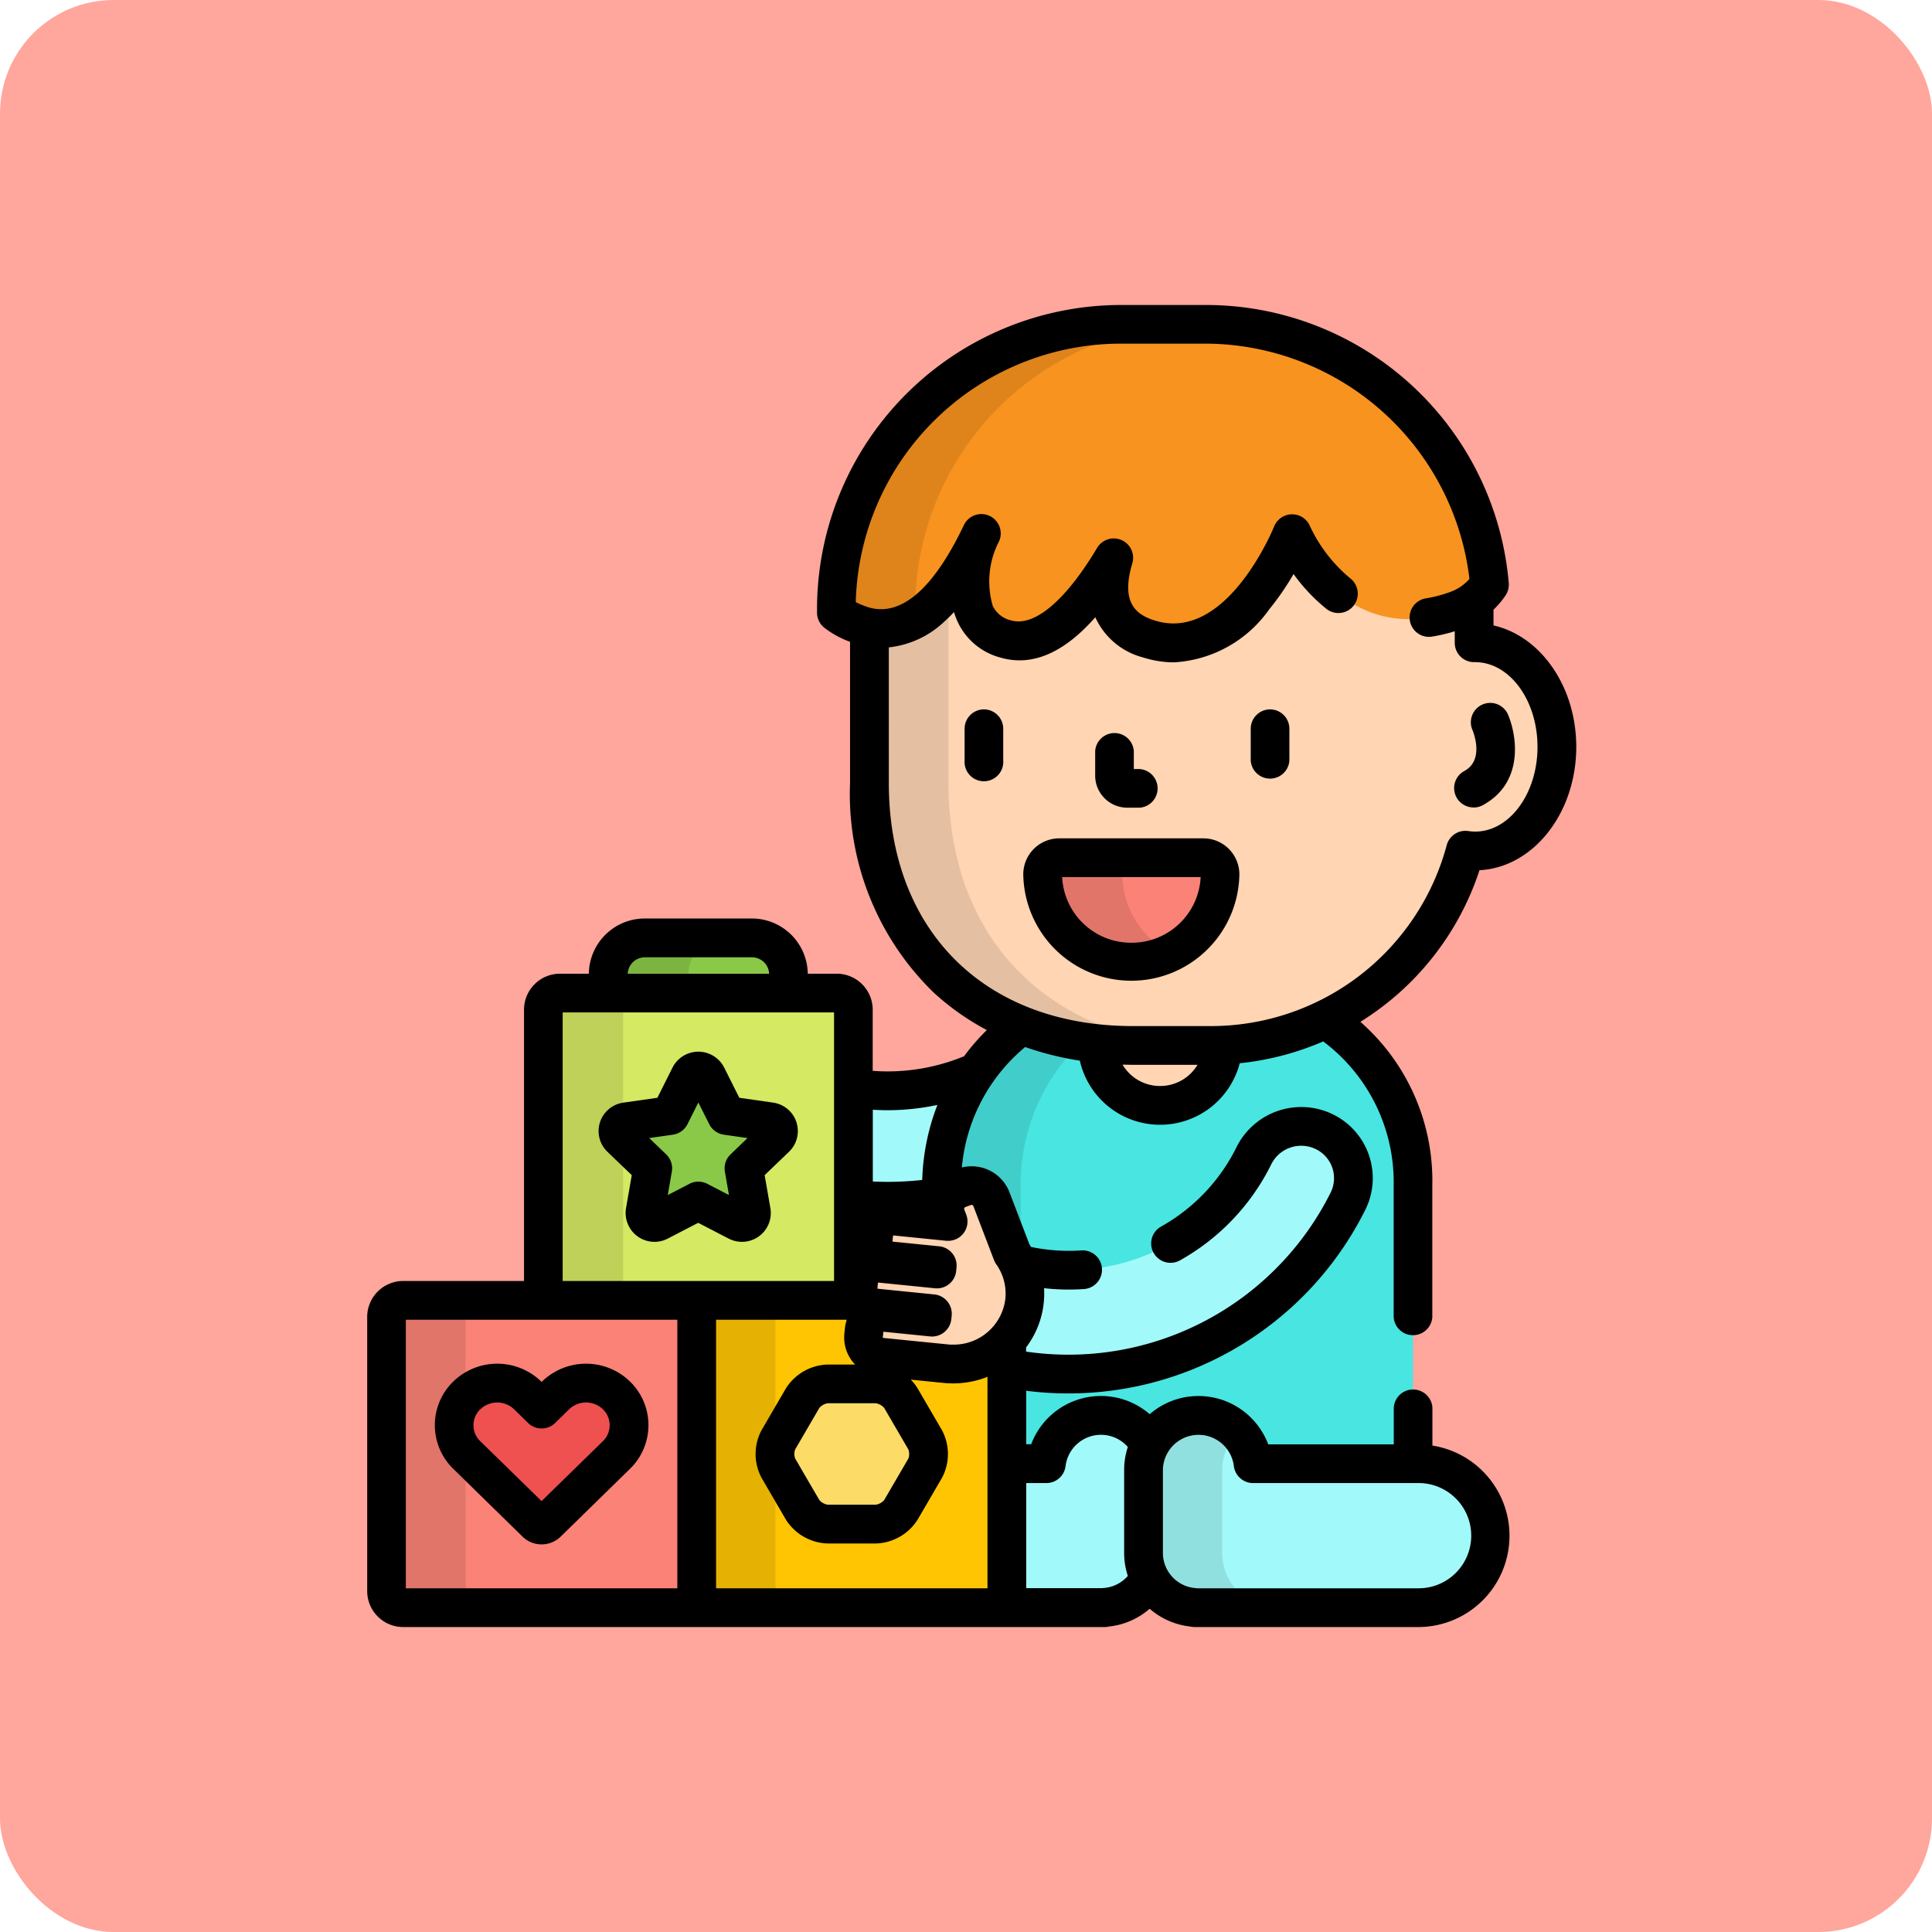 <svg xmlns="http://www.w3.org/2000/svg" width="85" height="85" viewBox="0 0 85 85">
  <g id="Grupo_1063897" data-name="Grupo 1063897" transform="translate(-180 -446)">
    <rect id="Rectángulo_373435" data-name="Rectángulo 373435" width="85" height="85" rx="5" transform="translate(180 446)" fill="#ffa69d"/>
    <g id="playtime" transform="translate(195.655 459.418)">
      <path id="Trazado_796423" data-name="Trazado 796423" d="M188.813,297.786v4.9a14.77,14.77,0,0,0,3.871-.116v-.386a8.805,8.805,0,0,1,1.543-5.1,9.745,9.745,0,0,1-5.415.709Zm0,0" transform="translate(-166.92 -263.329)" fill="#a2f9f9"/>
      <path id="Trazado_796424" data-name="Trazado 796424" d="M226,286.924a3.06,3.06,0,0,1-.234,3.831v5.431h1.738a2.422,2.422,0,0,1,4.547-.828,2.423,2.423,0,0,1,4.548.828h7.039V283.945a8.515,8.515,0,0,0-3.86-7.312,11.579,11.579,0,0,1-5.047,1.151h-3.417a13.224,13.224,0,0,1-4.874-.887,8.666,8.666,0,0,0-3.551,7.162V285.5l.289.029h.006l-.084-.224a.938.938,0,0,1,.546-1.209l.239-.09a.938.938,0,0,1,1.21.547Zm0,0" transform="translate(-197.126 -245.207)" fill="#48e5e1"/>
      <path id="Trazado_796425" data-name="Trazado 796425" d="M223.18,287.589h.006l-.085-.224a.938.938,0,0,1,.547-1.209l.239-.091a.938.938,0,0,1,1.209.546l.907,2.372a3.151,3.151,0,0,1,.274.473l.1.024v-3.362a8.669,8.669,0,0,1,2.7-6.447,12.439,12.439,0,0,1-2.641-.714,8.666,8.666,0,0,0-3.551,7.162v1.441Zm0,0" transform="translate(-197.127 -247.266)" fill="#41ceca"/>
      <path id="Trazado_796426" data-name="Trazado 796426" d="M248.513,436.123v-3.665a2.367,2.367,0,0,1,.272-1.1,2.422,2.422,0,0,0-4.547.828H242.5v5.606a.732.732,0,0,1-.734.727H246.8v-.008a2.42,2.42,0,0,0,1.981-1.284,2.366,2.366,0,0,1-.272-1.1Zm0,0" transform="translate(-213.857 -381.206)" fill="#a2f9f9"/>
      <path id="Trazado_796427" data-name="Trazado 796427" d="M303.41,438.511v.008h9.8a3.167,3.167,0,1,0,0-6.333h-7.235a2.419,2.419,0,0,0-4.82.273v3.665a2.4,2.4,0,0,0,2.254,2.388Zm0,0" transform="translate(-266.501 -381.206)" fill="#a2f9f9"/>
      <path id="Trazado_796428" data-name="Trazado 796428" d="M304.621,436.123v-3.665a2.377,2.377,0,0,1,.687-1.671,2.42,2.42,0,0,0-4.147,1.671v3.665a2.4,2.4,0,0,0,2.253,2.388v.008h3.46v-.008A2.4,2.4,0,0,1,304.621,436.123Zm0,0" transform="translate(-266.504 -381.206)" fill="#91e0e0"/>
      <path id="Trazado_796429" data-name="Trazado 796429" d="M288.237,286.112h-3.417a14.589,14.589,0,0,1-1.569-.084,2.764,2.764,0,0,0,5.525.071C288.6,286.107,288.417,286.112,288.237,286.112Zm0,0" transform="translate(-250.629 -253.534)" fill="#ffd5b3"/>
      <path id="Trazado_796430" data-name="Trazado 796430" d="M221.662,91.019h-.046V89.4c0-.125,0-.249-.007-.373a2.885,2.885,0,0,1-.84.463,6.026,6.026,0,0,1-2,.368c-3.47,0-5.04-3.652-5.056-3.689l-.107-.256-.1.258c-.019.047-1.922,4.735-5.1,4.735a3.532,3.532,0,0,1-1.061-.169c-1.506-.475-2-1.621-1.48-3.405l-.206-.091c-.977,1.631-2.476,3.575-4.066,3.575a1.959,1.959,0,0,1-.551-.079,1.919,1.919,0,0,1-1.258-1.025,4.46,4.46,0,0,1,.264-3.455l-.208-.092c-1.317,2.761-2.718,4.1-4.283,4.1a2.776,2.776,0,0,1-.539-.054v6.965c0,7.5,5.19,11.551,11.593,11.551h3.417a11.59,11.59,0,0,0,11.208-8.591,2.845,2.845,0,0,0,.432.034c1.985,0,3.595-2.051,3.595-4.58s-1.61-4.579-3.595-4.579Zm0,0" transform="translate(-172.415 -76.157)" fill="#ffd5b3"/>
      <path id="Trazado_796431" data-name="Trazado 796431" d="M198.489,118.115v-7.779c0-.271.01-.539.028-.8-.915,1.175-2.073,2-3.506,1.732v6.851c0,7.5,5.19,11.551,11.593,11.551h3.437c-6.384-.017-11.552-4.065-11.552-11.551Zm0,0" transform="translate(-172.415 -97.088)" fill="#e5bfa1"/>
      <path id="Trazado_796432" data-name="Trazado 796432" d="M266.018,218.663a3.888,3.888,0,0,1-3.9-3.866.73.73,0,0,1,.734-.727h6.336a.73.73,0,0,1,.734.727A3.888,3.888,0,0,1,266.018,218.663Zm0,0" transform="translate(-231.897 -189.751)" fill="#fb8276"/>
      <path id="Trazado_796433" data-name="Trazado 796433" d="M265.619,214.8a.73.73,0,0,1,.734-.727h-3.5a.73.73,0,0,0-.734.727,3.905,3.905,0,0,0,5.652,3.453A3.865,3.865,0,0,1,265.619,214.8Zm0,0" transform="translate(-231.897 -189.752)" fill="#e1756a"/>
      <path id="Trazado_796434" data-name="Trazado 796434" d="M198.456,7.5h-3.7a12.518,12.518,0,0,0-12.541,12.5v.187a3.39,3.39,0,0,0,.822.458c2.657,1.053,4.453-1.621,5.555-3.932-.821,1.988-.793,4.089,1.068,4.632,1.8.525,3.519-1.5,4.746-3.546-.42,1.432-.327,2.952,1.555,3.546,3.961,1.249,6.3-4.632,6.3-4.632s2.161,5.168,7.2,3.384a2.919,2.919,0,0,0,1.483-1.141A12.522,12.522,0,0,0,198.456,7.5Zm0,0" transform="translate(-161.075 -6.648)" fill="#f7931e"/>
      <path id="Trazado_796435" data-name="Trazado 796435" d="M185.686,20.183V20A12.518,12.518,0,0,1,198.227,7.5h-3.464A12.518,12.518,0,0,0,182.223,20v.187a3.378,3.378,0,0,0,.822.458,2.926,2.926,0,0,0,2.856-.31c-.075-.047-.146-.1-.214-.148Zm0,0" transform="translate(-161.079 -6.649)" fill="#de841b"/>
      <path id="Trazado_796436" data-name="Trazado 796436" d="M101.81,247.523v-.829a1.607,1.607,0,0,0-1.614-1.6H95.5a1.607,1.607,0,0,0-1.614,1.6v.829Zm0,0" transform="translate(-82.778 -217.251)" fill="#89c947"/>
      <path id="Trazado_796437" data-name="Trazado 796437" d="M97.408,247.523v-.829a1.607,1.607,0,0,1,1.614-1.6H95.5a1.607,1.607,0,0,0-1.614,1.6v.829Zm0,0" transform="translate(-82.778 -217.251)" fill="#7bb540"/>
      <path id="Trazado_796438" data-name="Trazado 796438" d="M82.349,279.266a.733.733,0,0,1-.734.727H69.437a.732.732,0,0,1-.734-.727V267.2a.732.732,0,0,1,.734-.727H81.615a.733.733,0,0,1,.734.727Zm0,0" transform="translate(-60.456 -236.201)" fill="#d5e962"/>
      <path id="Trazado_796439" data-name="Trazado 796439" d="M72.215,279.266v-5.153l-.687-.66a1.262,1.262,0,0,1,.687-2.158v-4.1a.732.732,0,0,1,.734-.727H69.437a.732.732,0,0,0-.734.727v12.067a.732.732,0,0,0,.734.726h3.512a.732.732,0,0,1-.734-.726Zm0,0" transform="translate(-60.455 -236.201)" fill="#bfd158"/>
      <path id="Trazado_796440" data-name="Trazado 796440" d="M103.119,303.32a.418.418,0,0,1-.194-.048l-1.731-.9-1.731.9a.421.421,0,0,1-.44-.031.408.408,0,0,1-.166-.4l.33-1.9-1.4-1.345a.407.407,0,0,1-.106-.422.418.418,0,0,1,.337-.281l1.935-.277.865-1.728a.42.42,0,0,1,.749,0l.866,1.728,1.935.277a.416.416,0,0,1,.337.281.406.406,0,0,1-.106.422l-1.4,1.345.331,1.9a.409.409,0,0,1-.166.4.422.422,0,0,1-.246.079Zm0,0" transform="translate(-86.124 -262.956)" fill="#89c947"/>
      <path id="Trazado_796441" data-name="Trazado 796441" d="M21.645,398.282a.733.733,0,0,1-.734.727H8.734A.732.732,0,0,1,8,398.282V386.215a.732.732,0,0,1,.734-.727H20.911a.733.733,0,0,1,.734.727Zm0,0" transform="translate(-6.648 -341.696)" fill="#fb8276"/>
      <path id="Trazado_796442" data-name="Trazado 796442" d="M11.479,398.282v-4.849l-.545-.533a2.68,2.68,0,0,1,0-3.84,2.786,2.786,0,0,1,.545-.414v-2.43a.732.732,0,0,1,.734-.727H8.734a.732.732,0,0,0-.734.727v12.066a.732.732,0,0,0,.734.727h3.479A.732.732,0,0,1,11.479,398.282Zm0,0" transform="translate(-6.648 -341.696)" fill="#e1756a"/>
      <path id="Trazado_796443" data-name="Trazado 796443" d="M38.033,423.749a.349.349,0,0,1-.244-.1l-3.05-2.983a1.827,1.827,0,0,1,0-2.622,1.925,1.925,0,0,1,2.68,0l.613.6.613-.6a1.925,1.925,0,0,1,2.68,0,1.827,1.827,0,0,1,0,2.622l-3.05,2.983A.35.35,0,0,1,38.033,423.749Zm0,0" transform="translate(-29.859 -370.074)" fill="#ef5050"/>
      <path id="Trazado_796444" data-name="Trazado 796444" d="M139.053,388.272l-2.824-.284a.869.869,0,0,1-.778-.952l.024-.236a.87.87,0,0,1,.952-.778l2.04.205.016-.152-2.49-.251a.865.865,0,0,1-.6-.336h-6.548a.732.732,0,0,0-.734.727v12.066a.732.732,0,0,0,.734.727h12.178a.732.732,0,0,0,.734-.727V387.244a3.206,3.206,0,0,1-2.7,1.028Zm0,0" transform="translate(-113.113 -341.696)" fill="#ffc502"/>
      <path id="Trazado_796445" data-name="Trazado 796445" d="M131.579,398.282v-3.934l-.606-1.041a2.223,2.223,0,0,1,0-2.117l.606-1.041v-3.934a.732.732,0,0,1,.734-.727h-3.466a.732.732,0,0,0-.734.727v12.066a.732.732,0,0,0,.734.727h3.466a.732.732,0,0,1-.734-.727Zm0,0" transform="translate(-113.116 -341.696)" fill="#e5b102"/>
      <path id="Trazado_796446" data-name="Trazado 796446" d="M160.748,424.019a1.413,1.413,0,0,1-1.1-.629l-1.063-1.825a1.384,1.384,0,0,1,0-1.259l1.063-1.825a1.413,1.413,0,0,1,1.1-.629h2.127a1.411,1.411,0,0,1,1.1.629l1.063,1.825a1.384,1.384,0,0,1,0,1.259l-1.063,1.825a1.411,1.411,0,0,1-1.1.629Zm0,0" transform="translate(-139.992 -370.383)" fill="#fcdb67"/>
      <path id="Trazado_796447" data-name="Trazado 796447" d="M262.015,318.344a2.321,2.321,0,0,0-3.086,1.056,9.108,9.108,0,0,1-10.364,4.765,3.055,3.055,0,0,1-.53,3.381l.021-.022v1.219a13.755,13.755,0,0,0,15.012-7.342,2.272,2.272,0,0,0-1.053-3.056Zm0,0" transform="translate(-219.415 -281.975)" fill="#a2f9f9"/>
      <path id="Trazado_796448" data-name="Trazado 796448" d="M190.862,347.6l.024-.236a.87.87,0,0,1,.953-.778l2.039.205.016-.152-2.489-.251a.87.87,0,0,1-.778-.952l.024-.236a.87.87,0,0,1,.952-.778l2.489.25.015-.152-2.04-.205a.87.87,0,0,1-.778-.952l.024-.236a.87.87,0,0,1,.952-.778l2.312.232h.005l-.084-.223a.939.939,0,0,1,.546-1.21l.239-.091a.939.939,0,0,1,1.21.547l.907,2.371a3.071,3.071,0,0,1,.548,2.078,3.153,3.153,0,0,1-3.484,2.782l-2.823-.284a.869.869,0,0,1-.778-.952Zm0,0" transform="translate(-168.523 -302.259)" fill="#ffd5b3"/>
      <path id="Trazado_796449" data-name="Trazado 796449" d="M49.443,24.867c2.362-.125,4.251-2.511,4.251-5.426,0-2.659-1.573-4.878-3.641-5.342v-.694a3.87,3.87,0,0,0,.528-.624.853.853,0,0,0,.143-.548A13.374,13.374,0,0,0,37.381,0h-3.7A13.386,13.386,0,0,0,20.291,13.347v.187a.853.853,0,0,0,.334.676,4.26,4.26,0,0,0,1.026.575c.031.012.062.022.093.033v6.208a12.178,12.178,0,0,0,3.667,9.213A11.133,11.133,0,0,0,27.761,31.9a9.585,9.585,0,0,0-1,1.152,8.819,8.819,0,0,1-3.379.667c-.215,0-.429-.009-.642-.025V31a1.584,1.584,0,0,0-1.586-1.579H19.883a2.461,2.461,0,0,0-2.465-2.429h-4.7a2.461,2.461,0,0,0-2.466,2.429H8.981A1.584,1.584,0,0,0,7.4,31V42.94H2.085A1.584,1.584,0,0,0,.5,44.519V56.586a1.584,1.584,0,0,0,1.586,1.579H32.946a.839.839,0,0,0,.189-.022,3.261,3.261,0,0,0,1.791-.782,3.264,3.264,0,0,0,1.789.782.835.835,0,0,0,.193.022h9.8a4.016,4.016,0,0,0,.657-7.983V48.508a.852.852,0,0,0-1.7,0v1.619H40.141A3.278,3.278,0,0,0,34.927,48.8a3.278,3.278,0,0,0-5.214,1.322h-.22V47.769a14.438,14.438,0,0,0,1.837.118A14.59,14.59,0,0,0,44.417,39.8a3.124,3.124,0,0,0-1.447-4.2,3.179,3.179,0,0,0-4.22,1.446,8.131,8.131,0,0,1-3.323,3.5.852.852,0,1,0,.834,1.486,9.829,9.829,0,0,0,4.017-4.23,1.469,1.469,0,0,1,1.951-.666,1.419,1.419,0,0,1,.66,1.911,12.892,12.892,0,0,1-13.4,7v-.184a3.917,3.917,0,0,0,.778-1.981,3.826,3.826,0,0,0,.012-.625,9.919,9.919,0,0,0,1.756.038.852.852,0,1,0-.117-1.7,8.164,8.164,0,0,1-2.21-.152c-.025-.04-.05-.081-.076-.121l-.87-2.275a1.783,1.783,0,0,0-2.1-1.1,7.8,7.8,0,0,1,2.786-5.3,13.57,13.57,0,0,0,2.405.6,3.621,3.621,0,0,0,7.035.113,12.437,12.437,0,0,0,3.673-.96,7.74,7.74,0,0,1,3.1,6.337v5.794a.852.852,0,0,0,1.7,0V38.738a9.3,9.3,0,0,0-3.165-7.2,12.394,12.394,0,0,0,5.242-6.675ZM35.508,51.252a1.567,1.567,0,0,1,3.121-.176.852.852,0,0,0,.846.755H46.71a2.315,2.315,0,1,1,0,4.629H37.026l-.06-.006a1.555,1.555,0,0,1-1.458-1.538Zm-6.014.579h.886a.851.851,0,0,0,.846-.755,1.57,1.57,0,0,1,2.739-.832,3.208,3.208,0,0,0-.162,1.007v3.665a3.2,3.2,0,0,0,.162,1,1.569,1.569,0,0,1-1.077.533l-.06.006H29.494ZM22.745,35.406c.213.013.427.021.642.021a10.622,10.622,0,0,0,2.2-.232,9.91,9.91,0,0,0-.668,3.3,14.03,14.03,0,0,1-1.532.084c-.215,0-.429-.006-.642-.016Zm.138,12.915a.613.613,0,0,1,.364.206l1.063,1.825a.584.584,0,0,1,0,.4l-1.063,1.824a.613.613,0,0,1-.364.206H20.756a.613.613,0,0,1-.364-.206l-1.063-1.825a.583.583,0,0,1,0-.4l1.063-1.825a.613.613,0,0,1,.364-.206h2.127ZM12.723,28.7h4.7a.755.755,0,0,1,.761.725H11.962a.755.755,0,0,1,.761-.725ZM9.1,31.124H21.04V42.941H9.1Zm5.045,25.337H2.2V44.644H14.145Zm13.645,0H15.849V44.644H21.6a1.707,1.707,0,0,0-.082.374l-.024.237a1.717,1.717,0,0,0,.471,1.361H20.756a2.252,2.252,0,0,0-1.837,1.053l-1.063,1.825a2.223,2.223,0,0,0,0,2.117l1.063,1.825a2.253,2.253,0,0,0,1.837,1.053h2.127a2.25,2.25,0,0,0,1.836-1.053l1.063-1.824a2.225,2.225,0,0,0,0-2.117l-1.063-1.825a1.946,1.946,0,0,0-.306-.39l1.442.145c.138.014.278.021.416.021a4.089,4.089,0,0,0,1.519-.29ZM26.739,40.835a.852.852,0,0,0,.117-.813l-.085-.223a.084.084,0,0,1,0-.066.085.085,0,0,1,.049-.045l.238-.09a.088.088,0,0,1,.031-.006.09.09,0,0,1,.082.059l.907,2.371a.838.838,0,0,0,.1.186,2.228,2.228,0,0,1,.4,1.5,2.285,2.285,0,0,1-2.306,2.032c-.081,0-.163,0-.245-.012L23.2,45.445a.018.018,0,0,1-.016-.019l.024-.236a.018.018,0,0,1,.019-.016h0l2.039.205a.852.852,0,0,0,.933-.762l.015-.151a.852.852,0,0,0-.762-.934l-2.489-.251a.02.02,0,0,1-.016-.019l.024-.236c0-.013.014-.015.02-.016l2.489.251a.852.852,0,0,0,.933-.762l.015-.152a.852.852,0,0,0-.762-.933l-2.04-.205a.02.02,0,0,1-.016-.02l.024-.236c0-.013.014-.014.019-.016l2.312.233.022,0A.85.85,0,0,0,26.739,40.835Zm8.645-6.473a1.914,1.914,0,0,1-1.651-.94c.152,0,.3.007.457.007h2.841a1.913,1.913,0,0,1-1.647.933Zm2.223-2.637H34.19c-6.525,0-10.741-4.2-10.741-10.7V15.064A4.2,4.2,0,0,0,25.9,13.922q.212-.19.417-.41a3.186,3.186,0,0,0,.179.465,2.885,2.885,0,0,0,1.858,1.534c1.387.406,2.788-.19,4.18-1.772a3.179,3.179,0,0,0,2.1,1.767A4.506,4.506,0,0,0,36,15.722a5.5,5.5,0,0,0,4.189-2.336,11.832,11.832,0,0,0,1.067-1.549A7.812,7.812,0,0,0,42.7,13.368a.852.852,0,1,0,1.059-1.335,6.639,6.639,0,0,1-1.78-2.3.852.852,0,0,0-.786-.524h-.007a.854.854,0,0,0-.785.537c-.02.051-2.085,5.134-5.253,4.135-.781-.246-1.509-.735-.993-2.493A.852.852,0,0,0,32.6,10.71c-1.383,2.308-2.758,3.464-3.777,3.166a1.184,1.184,0,0,1-.8-.636,3.83,3.83,0,0,1,.281-2.853.852.852,0,0,0-1.557-.692c-2.117,4.439-3.89,3.737-4.472,3.506a2.906,2.906,0,0,1-.28-.129A11.681,11.681,0,0,1,33.685,1.7h3.7A11.735,11.735,0,0,1,48.995,12.052a2.071,2.071,0,0,1-.887.589,5.826,5.826,0,0,1-1.037.268.852.852,0,0,0,.266,1.683,7.416,7.416,0,0,0,1.011-.237v.507a.851.851,0,0,0,.852.852h.055c1.508.007,2.734,1.676,2.734,3.728s-1.231,3.727-2.743,3.727a1.993,1.993,0,0,1-.3-.024.852.852,0,0,0-.952.623,10.739,10.739,0,0,1-10.384,7.957Zm0,0" transform="translate(0 0)"/>
      <path id="Trazado_796450" data-name="Trazado 796450" d="M343.528,156.6a.852.852,0,0,0-.852.852v1.4a.852.852,0,0,0,1.7,0v-1.4A.852.852,0,0,0,343.528,156.6Zm0,0" transform="translate(-303.304 -138.808)"/>
      <path id="Trazado_796451" data-name="Trazado 796451" d="M232.711,156.6a.852.852,0,0,0-.852.852v1.4a.852.852,0,1,0,1.7,0v-1.4A.852.852,0,0,0,232.711,156.6Zm0,0" transform="translate(-205.076 -138.808)"/>
      <path id="Trazado_796452" data-name="Trazado 796452" d="M283.807,168.584h.552a.852.852,0,0,0,0-1.7h-.253v-.79a.852.852,0,0,0-1.7,0v1.074A1.414,1.414,0,0,0,283.807,168.584Zm0,0" transform="translate(-249.878 -146.467)"/>
      <path id="Trazado_796453" data-name="Trazado 796453" d="M262.539,206.566H256.2a1.584,1.584,0,0,0-1.586,1.579,4.754,4.754,0,0,0,9.507,0,1.584,1.584,0,0,0-1.586-1.579Zm-3.168,4.593a3.038,3.038,0,0,1-3.047-2.889h6.094A3.038,3.038,0,0,1,259.371,211.159Zm0,0" transform="translate(-225.249 -183.1)"/>
      <path id="Trazado_796454" data-name="Trazado 796454" d="M97.846,291.4l-1.493-.213-.666-1.329a1.273,1.273,0,0,0-2.273,0l-.666,1.329-1.5.214a1.263,1.263,0,0,0-.7,2.16l1.073,1.031-.253,1.453a1.27,1.27,0,0,0,1.837,1.337l1.339-.694,1.334.691a1.276,1.276,0,0,0,.591.145,1.267,1.267,0,0,0,1.251-1.48l-.253-1.453,1.073-1.03a1.263,1.263,0,0,0-.7-2.161Zm-1.879,2.277a.85.85,0,0,0-.249.76l.179,1.029-.954-.494a.852.852,0,0,0-.784,0l-.954.494.179-1.029a.853.853,0,0,0-.249-.761l-.747-.717,1.044-.149a.853.853,0,0,0,.641-.462l.478-.955.478.955a.852.852,0,0,0,.641.462l1.043.149Zm0,0" transform="translate(-79.481 -256.307)"/>
      <path id="Trazado_796455" data-name="Trazado 796455" d="M30.547,417.616a1.2,1.2,0,0,0,1.679,0l3.05-2.983a2.678,2.678,0,0,0,0-3.839,2.778,2.778,0,0,0-3.871,0l-.018.017-.017-.017a2.778,2.778,0,0,0-3.871,0,2.679,2.679,0,0,0,0,3.84Zm-1.858-5.6a1.074,1.074,0,0,1,1.489,0l.613.6a.853.853,0,0,0,1.192,0l.613-.6a1.073,1.073,0,0,1,1.489,0,.975.975,0,0,1,0,1.4l-2.7,2.638-2.7-2.638a.975.975,0,0,1,0-1.4Zm0,0" transform="translate(-23.213 -363.43)"/>
      <path id="Trazado_796456" data-name="Trazado 796456" d="M422.309,158.648a.847.847,0,0,0,.4-.1c1.82-.983,1.522-3.043,1.111-4a.852.852,0,0,0-1.564.676c.024.054.56,1.325-.357,1.82a.852.852,0,0,0,.406,1.6Zm0,0" transform="translate(-373.134 -136.538)"/>
    </g>
  </g>
</svg>
